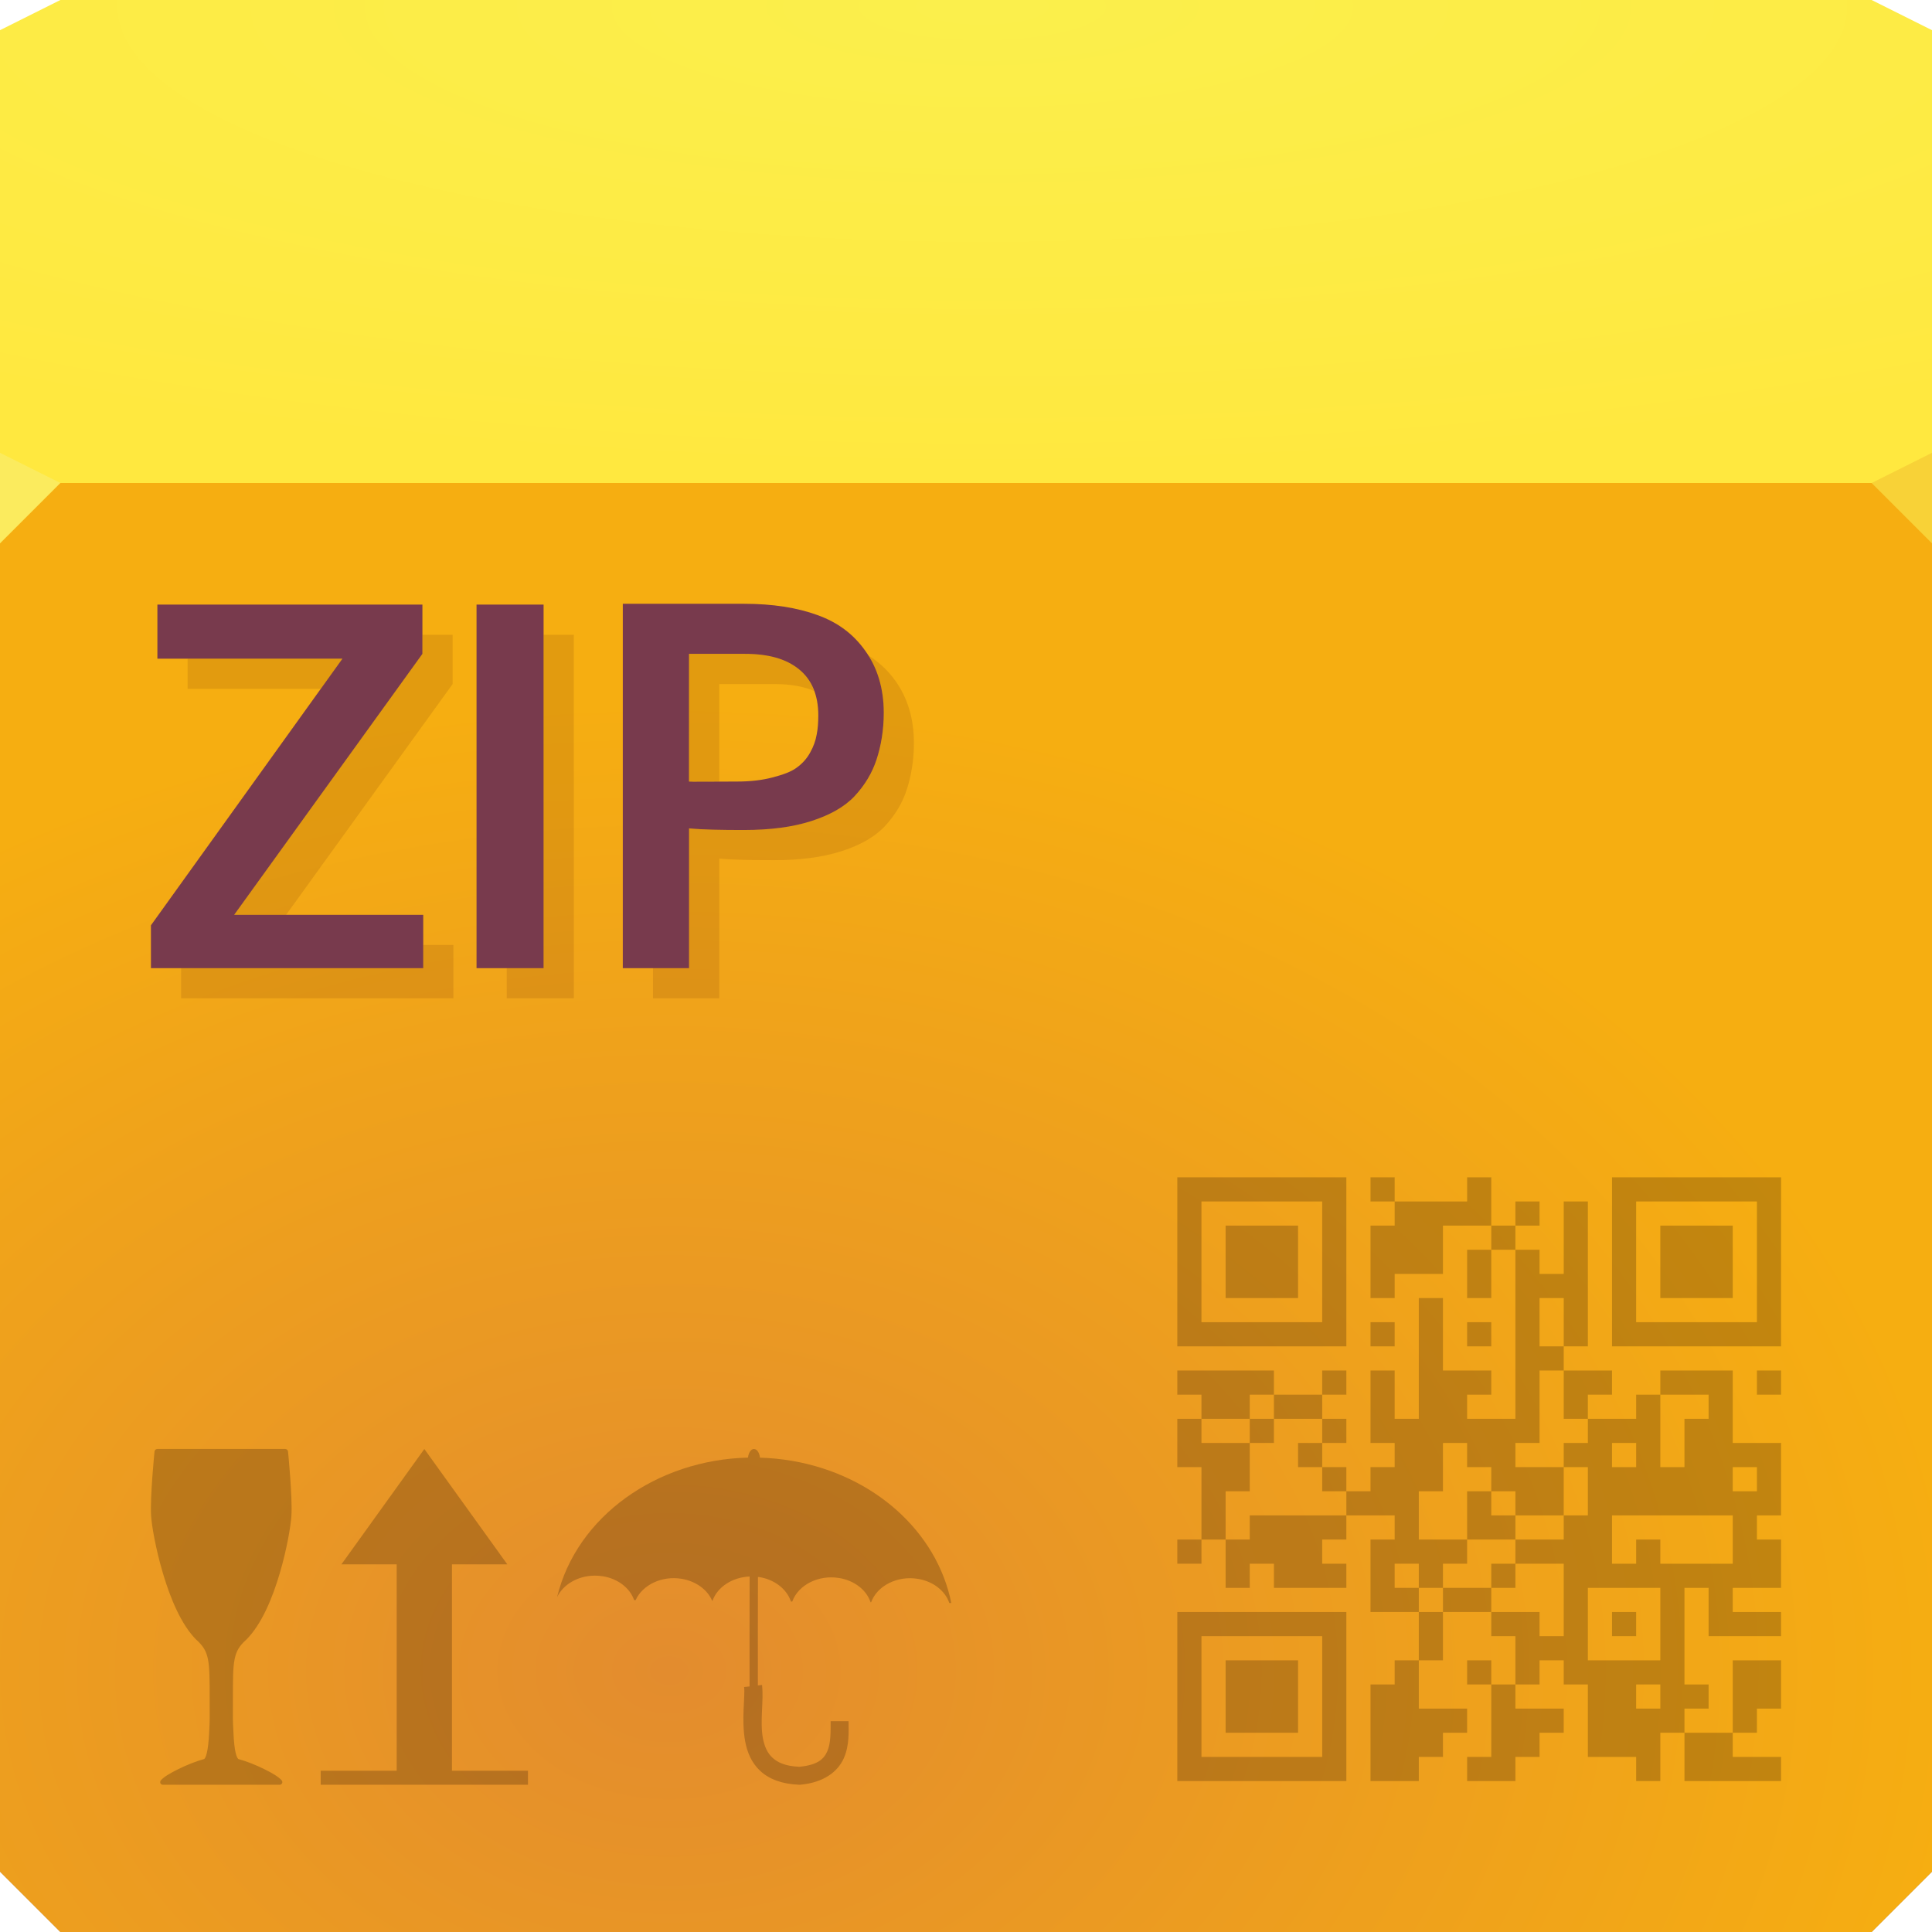<?xml version="1.0" encoding="UTF-8"?>
<!-- Created with Inkscape (http://www.inkscape.org/) -->
<svg width="64" height="64" version="1.1" xmlns="http://www.w3.org/2000/svg" xmlns:cc="http://creativecommons.org/ns#" xmlns:dc="http://purl.org/dc/elements/1.1/" xmlns:rdf="http://www.w3.org/1999/02/22-rdf-syntax-ns#">
	<defs>
		<radialGradient id="a" cx="32.542" cy="-22.639" r="32" gradientTransform="matrix(0 .487 -1.791 0 -8.004 -15.629)" gradientUnits="userSpaceOnUse">
			<stop stop-color="#fbef4c" offset="0"/>
			<stop stop-color="#ffe83f" offset="1"/>
		</radialGradient>
		<radialGradient id="b" cx="25.094" cy="54.044" r="32" gradientTransform="matrix(1.345 0 0 1.008 -11.582 .862)" gradientUnits="userSpaceOnUse">
			<stop stop-color="#e38c2e" offset="0"/>
			<stop stop-color="#f6ae11" offset="1"/>
		</radialGradient>
	</defs>
	<path d="m0 1 2-1h60l2 1v16h-64z" fill="url(#a)"/>
	<path d="m0 16h64v46l-2 2h-60l-2-2z" color="#000000" fill="#ae7f45"/>
	<path d="m0 16h64v46l-2 2h-60l-2-2z" fill="url(#b)"/>
	<path d="m64 18-2-2 2-1z" fill="#f8d237"/>
	<path d="m0 18 2-2-2-1z" fill="#fbeb5e"/>
	<path d="m39 56.2v-2.8h5.6v5.6h-5.6zm4.8 0v-2h-4v4h4zm-3.2 0v-1.2h2.4v2.4h-2.4zm4.8 1.2v-1.6h0.8v-0.8h0.8v-1.6h-1.6v-2.4h0.8v-0.8h-1.6v0.8h-0.8v0.8h0.8v0.8h-2.4v-0.8h-0.8v0.8h-0.8v-1.6h-0.8v0.8h-0.8v-0.8h0.8v-2.4h-0.8v-1.6h0.8v-0.8h-0.8v-0.8h3.2v0.8h1.6v-0.8h0.8v0.8h-0.8v0.8h0.8v0.8h-0.8v0.8h0.8v0.8h0.8v-0.8h0.8v-0.8h-0.8v-2.4h0.8v1.6h0.8v-4h0.8v2.4h1.6v0.8h-0.8v0.8h1.6v-5.6h-0.8v1.6h-0.8v-1.6h0.8v-0.8h-1.6v1.6h-1.6v0.8h-0.8v-2.4h0.8v-0.8h-0.8v-0.8h0.8v0.8h2.4v-0.8h0.8v1.6h0.8v-0.8h0.8v0.8h-0.8v0.8h0.8v0.8h0.8v-2.4h0.8v4.8h-0.8v0.8h1.6v0.8h-0.8v0.8h1.6v-0.8h0.8v-0.8h2.4v2.4h1.6v2.4h-0.8v0.8h0.8v1.6h-1.6v0.8h1.6v0.8h-2.4v-1.6h-0.8v3.2h0.8v0.8h-0.8v0.8h1.6v-2.4h1.6v1.6h-0.8v0.8h-0.8v0.8h1.6v0.8h-3.2v-1.6h-0.8v1.6h-0.8v-0.8h-1.6v-2.4h-0.8v-0.8h-0.8v0.8h-0.8v0.8h1.6v0.8h-0.8v0.8h-0.8v0.8h-1.6v-0.8h0.8v-2.4h-0.8v-0.8h0.8v0.8h0.8v-1.6h-0.8v-0.8h-1.6v1.6h-0.8v1.6h1.6v0.8h-0.8v0.8h-0.8v0.8h-1.6v-1.6zm9.6-1.2v-0.4h-0.8v0.8h0.8zm0-2.4v-1.2h-2.4v2.4h2.4zm-1.6 0v-0.4h0.8v0.8h-0.8zm-1.6-0.8v-1.2h-1.6v-0.8h1.6v-0.8h0.8v-1.6h-0.8v-0.8h0.8v-0.8h-0.8v-1.6h-0.8v2.4h-0.8v0.8h1.6v1.6h-1.6v-0.8h-0.8v-0.8h-0.8v-0.8h-0.8v1.6h-0.8v1.6h1.6v0.8h-0.8v0.8h-0.8v-0.8h-0.8v0.8h0.8v0.8h0.8v-0.8h1.6v0.8h1.6v0.8h0.8zm-2.4-0.8v-0.4h0.8v0.8h-0.8zm-0.8-2v-0.8h0.8v0.8h0.8v0.8h-1.6zm5.6 1.2v-0.4h0.8v0.8h2.4v-1.6h-4v1.6h0.8zm-12.8-0.8v-0.4h3.2v-0.8h-0.8v-0.8h-0.8v-0.8h0.8v-0.8h-1.6v-0.8h-0.8v0.8h-1.6v0.8h1.6v1.6h-0.8v1.6h0.8zm0-3.2v-0.4h0.8v0.8h-0.8zm16.8 1.6v-0.4h-0.8v0.8h0.8zm-4-0.8v-0.4h-0.8v0.8h0.8zm1.6-0.4v-0.8h0.8v-0.8h-1.6v2.4h0.8zm-4-4v-0.8h-0.8v1.6h0.8zm6.4 2v-0.4h0.8v0.8h-0.8zm-19.2-4v-2.8h5.6v5.6h-5.6zm4.8 0v-2h-4v4h4zm-3.2 0v-1.2h2.4v2.4h-2.4zm4.8 2.4v-0.4h0.8v0.8h-0.8zm3.2 0v-0.4h0.8v0.8h-0.8zm4.8-2.4v-2.8h5.6v5.6h-5.6zm4.8 0v-2h-4v4h4zm-3.2 0v-1.2h2.4v2.4h-2.4z" fill="#240d00" fill-opacity=".239"/>
	<path d="m5.207 48c-0.044 2.6e-5 -0.084 0.037-0.088 0.08 0 0-0.153 1.518-0.113 2.139 0.02 0.313 0.148 1.082 0.393 1.904 0.244 0.822 0.601 1.693 1.103 2.195-3.87e-5 2.4e-5 0.004 2e-3 0.004 2e-3 0.226 0.207 0.327 0.368 0.383 0.646 0.055 0.278 0.057 0.677 0.057 1.322-3.87e-5 0.742 0.008 0.621-0.02 1.145-0.014 0.262-0.038 0.478-0.072 0.627-0.017 0.075-0.037 0.133-0.057 0.168-0.02 0.035-0.034 0.042-0.037 0.043-0.268 0.072-0.578 0.198-0.846 0.33-0.268 0.132-0.484 0.257-0.586 0.375-0.021 0.027-0.028 0.065-0.014 0.096 0.014 0.031 0.048 0.051 0.082 0.051h3.867c0.034 8.4e-5 0.068-0.02 0.082-0.051 0.014-0.031 0.008-0.07-0.014-0.096-0.102-0.118-0.316-0.243-0.584-0.375-0.268-0.132-0.58-0.258-0.848-0.33-0.004-0.002-0.018-0.008-0.037-0.043-0.02-0.035-0.039-0.093-0.057-0.168-0.035-0.149-0.057-0.365-0.07-0.627-0.027-0.524-0.02-0.403-0.02-1.145 0-0.645 1.36e-5 -1.044 0.057-1.322 0.055-0.278 0.155-0.439 0.381-0.646 0-5.79e-4 3.62e-5 -0.001 0.004-2e-3 0.513-0.513 0.87-1.383 1.111-2.203 0.242-0.82 0.365-1.584 0.385-1.897 0.04-0.621-0.111-2.129-0.111-2.129 7.74e-5 -0.047-0.043-0.09-0.09-0.09h-4.244zm8.85 0-2.748 3.822h1.832v6.836h-2.518v0.465h6.867v-0.465h-2.518v-6.836h1.834zm10.916 0c-0.094 7.74e-4 -0.175 0.118-0.195 0.285-3.009 0.071-5.675 1.939-6.324 4.623 0.202-0.427 0.697-0.71 1.246-0.713 0.09-3.87e-4 0.182 0.006 0.273 0.021 0.498 0.082 0.894 0.389 1.033 0.789l0.049 2e-3c0.229-0.506 0.868-0.816 1.525-0.707 0.472 0.078 0.855 0.359 1.012 0.729h0.01c0.164-0.464 0.665-0.782 1.23-0.805-0.002 1.072-0.004 2.572-2e-3 3.641l-0.18 0.021c0.037 0.315-0.095 1.081 0.033 1.791 0.064 0.355 0.207 0.715 0.502 0.988 0.295 0.273 0.727 0.438 1.297 0.457h0.02l0.02-2e-3c0.77-0.073 1.233-0.433 1.428-0.871s0.16-0.899 0.16-1.232h-0.594c0 0.356 0.006 0.732-0.109 0.992-0.114 0.257-0.308 0.456-0.924 0.518-0.458-0.019-0.721-0.14-0.893-0.299-0.174-0.161-0.27-0.383-0.32-0.658-0.1-0.551 0.034-1.235-0.027-1.754l-0.137 0.016c-0.003-1.062-1.47e-4 -2.532 2e-3 -3.594 0.017 0.002 0.035 3e-3 0.053 0.006 0.506 0.084 0.905 0.4 1.039 0.809h0.045c0.197-0.549 0.866-0.893 1.555-0.779 0.504 0.083 0.904 0.396 1.039 0.803h0.018c0.2-0.547 0.866-0.889 1.553-0.775 0.502 0.083 0.9 0.394 1.037 0.799h0.066c-0.479-2.369-2.567-4.237-5.256-4.705-0.363-0.063-0.724-0.099-1.082-0.109-0.016-0.141-0.078-0.251-0.158-0.279-0.014-0.005-0.028-6e-3 -0.041-0.006z" color="#000000" fill="#240d00" fill-opacity=".239"/>
	<path d="m20.631 20v12.071h2.195v-4.63c0.466 0.044 1.075 0.054 1.82 0.054 0.872 9e-6 1.608-0.097 2.221-0.294 0.619-0.197 1.105-0.468 1.445-0.83 0.34-0.367 0.575-0.76 0.723-1.204 0.148-0.449 0.241-0.977 0.241-1.552-8e-6 -0.828-0.221-1.513-0.616-2.061-0.389-0.548-0.905-0.936-1.579-1.178-0.674-0.247-1.487-0.375-2.436-0.375zm-15.417 0.027v1.793h6.129l-6.343 8.832v1.419h9.02v-1.766h-6.263l6.236-8.645v-1.633zm10.572 0v12.044h2.221v-12.044zm7.039 1.633h1.847c0.778 8e-6 1.366 0.163 1.793 0.509 0.428 0.345 0.642 0.862 0.642 1.526-9e-6 0.236-0.015 0.451-0.054 0.642-0.033 0.186-0.099 0.386-0.214 0.589-0.11 0.203-0.263 0.372-0.455 0.509-0.186 0.137-0.463 0.233-0.803 0.321-0.334 0.088-0.723 0.134-1.178 0.134-0.987 8e-6 -1.513 0.011-1.579 0z" color="#000000" fill="#783a4d"/>
	<path d="m13.992 21.027v0.633l-6.236 8.645h1.721l5.516-7.644v-1.633h-1zm4.016 0v11.043h-1.221v1h2.221v-12.043h-1zm4.818 0.633v4.229c0.042 0.007 0.588 0.002 1 0v-3.228h1.846c0.515 6e-6 0.94 0.078 1.297 0.227-0.106-0.286-0.271-0.531-0.504-0.719-0.428-0.345-1.015-0.508-1.793-0.508h-1.846zm5.928 0.045c0.332 0.522 0.521 1.153 0.521 1.908-8e-6 0.576-0.092 1.103-0.24 1.553-0.148 0.444-0.383 0.836-0.723 1.203-0.34 0.362-0.826 0.633-1.445 0.83-0.614 0.197-1.349 0.295-2.221 0.295-0.745 1e-5 -1.354-0.009-1.82-0.053v4.629h-1.195v1h2.195v-4.629c0.466 0.044 1.075 0.053 1.82 0.053 0.872 9e-6 1.607-0.098 2.221-0.295 0.619-0.197 1.105-0.468 1.445-0.83 0.34-0.367 0.575-0.759 0.723-1.203 0.148-0.449 0.24-0.977 0.24-1.553-8e-6 -0.828-0.221-1.512-0.615-2.061-0.247-0.348-0.55-0.625-0.906-0.848zm-22.539 0.115v1h4.41l0.719-1h-5.129zm7.805 9.484v0.766h-8.02v1h9.02v-1.766h-1z" color="#000000" fill="#642400" fill-opacity=".14" style="font-variant-east_asian:normal"/>
</svg>
